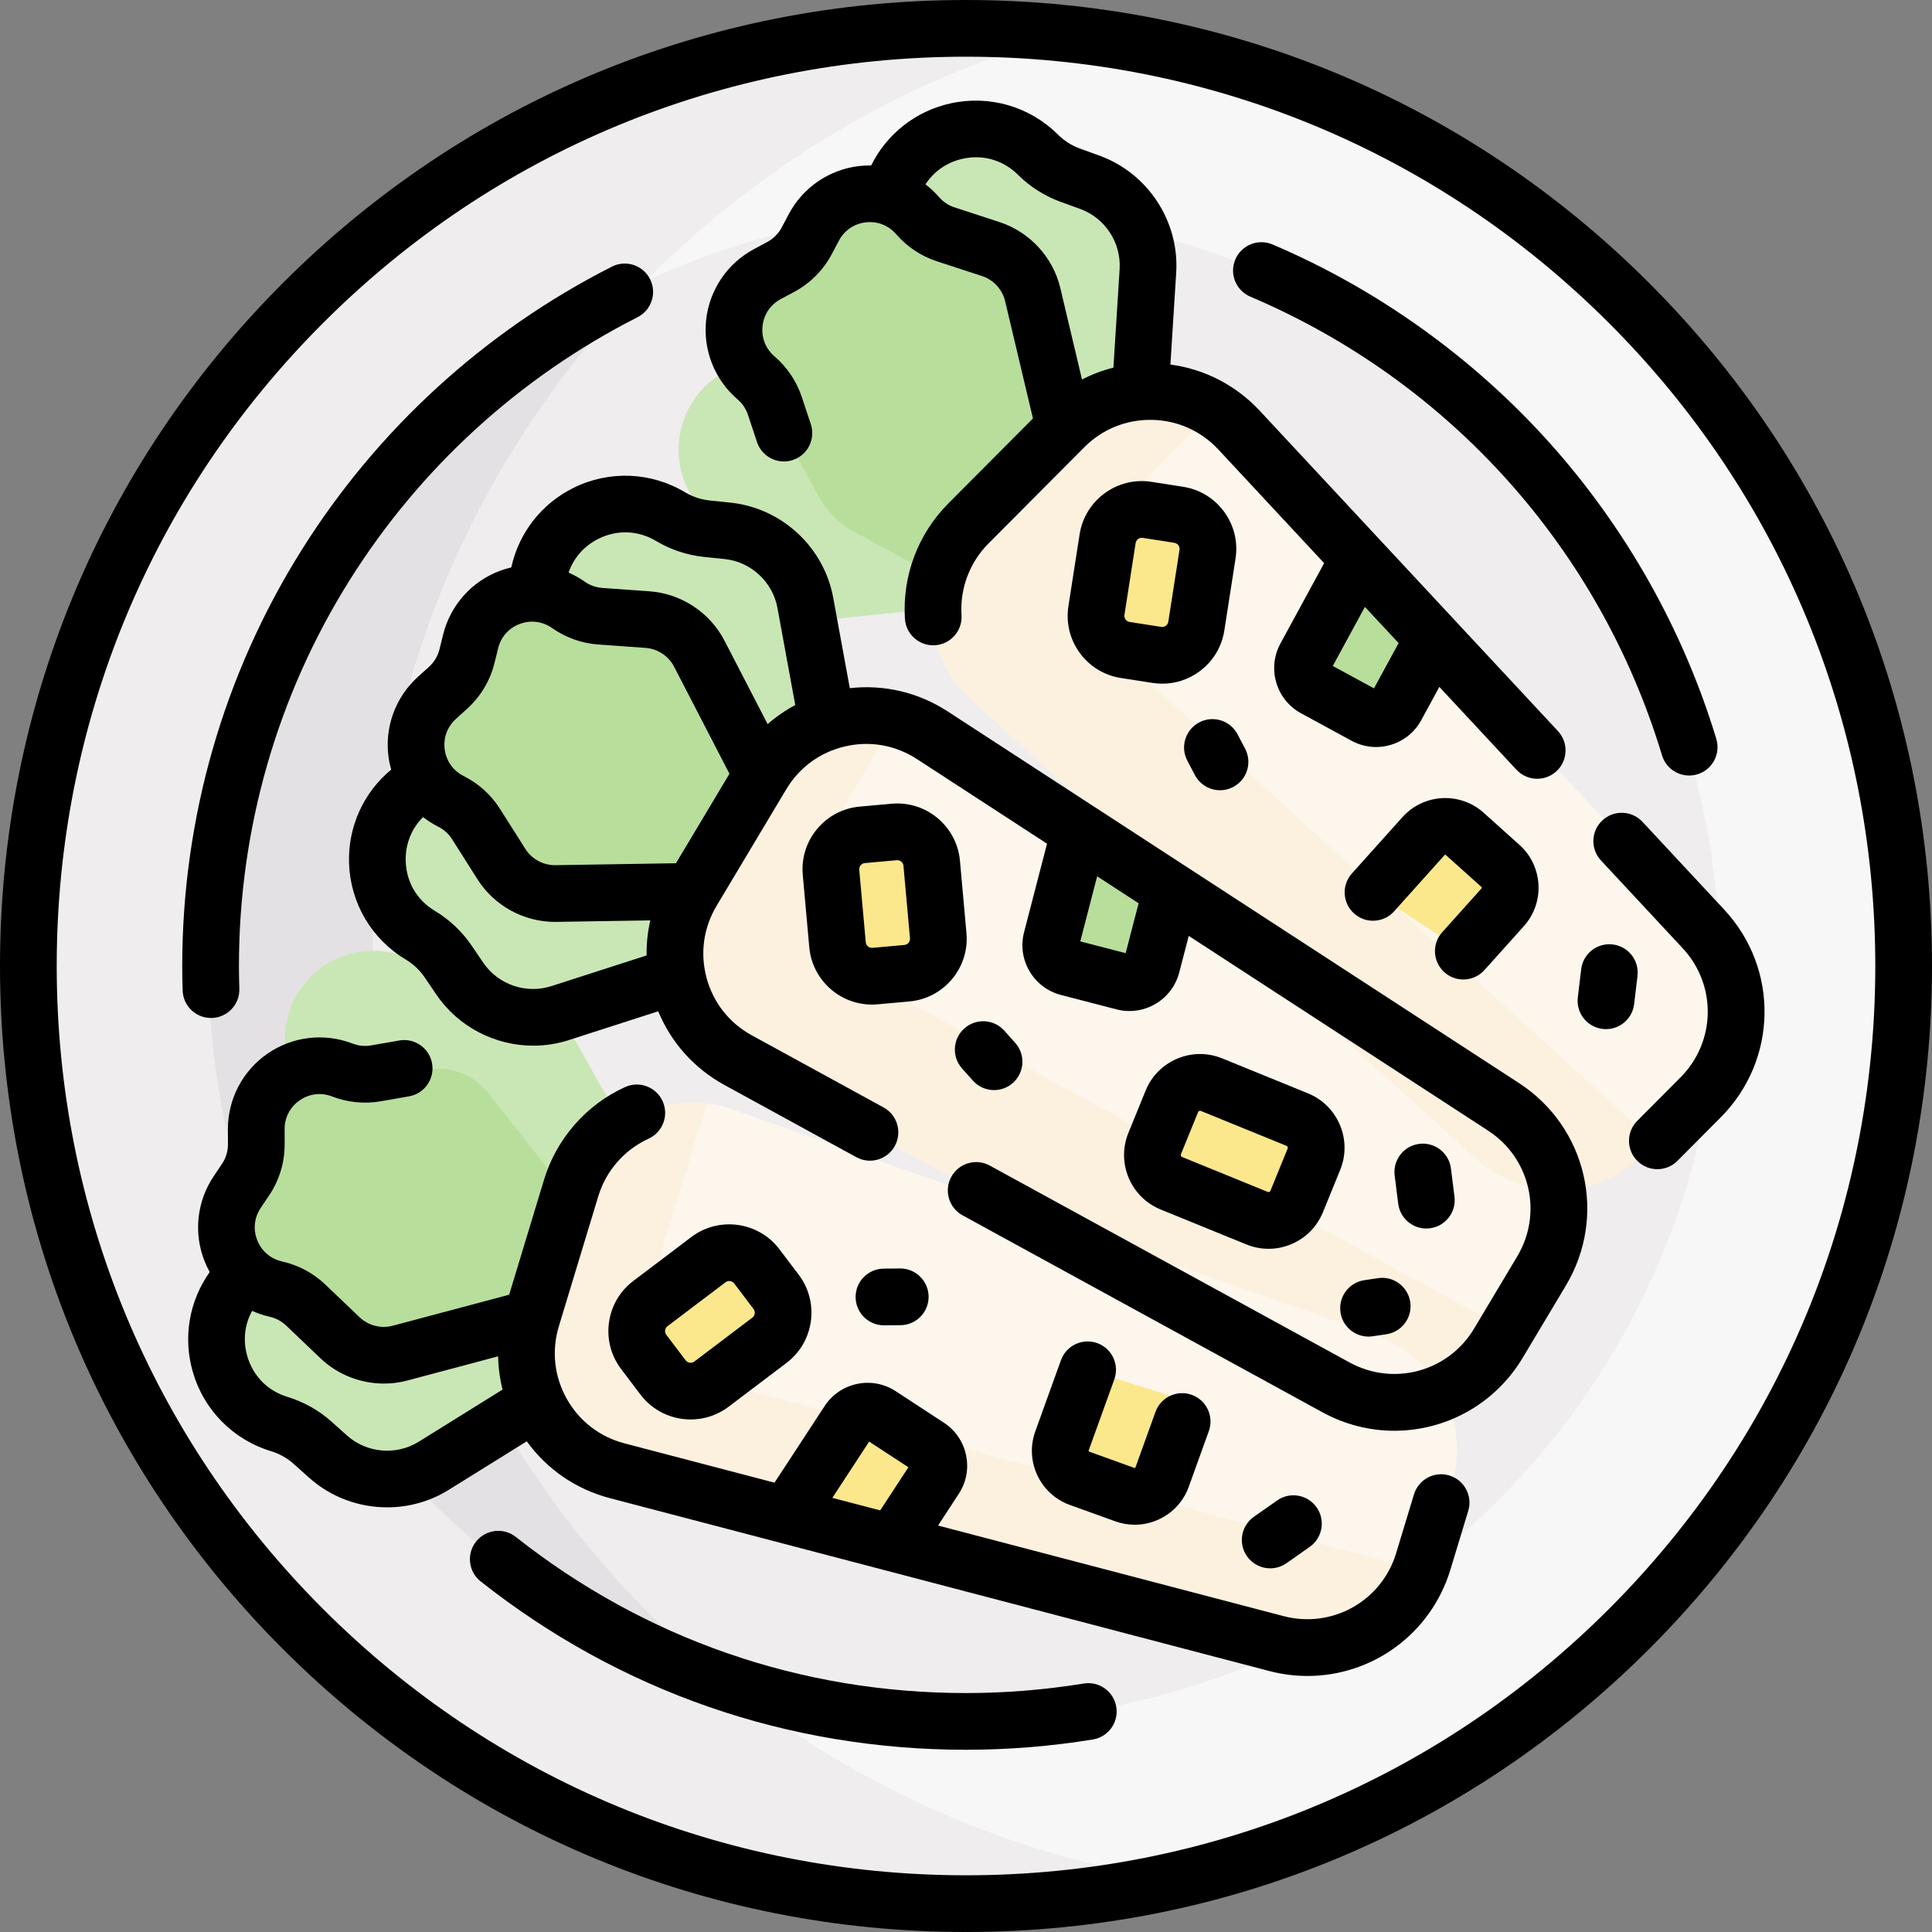 <svg id="Capa_1" enable-background="new 0 0 511.022 511.022" height="512" viewBox="0 0 511.022 511.022" width="512" xmlns="http://www.w3.org/2000/svg"><rect x="0" y="0" width="511.022" height="511.022" fill="#808080" stroke="none"/><g><g><circle cx="253.44" cy="254.615" fill="#f8f7f8" r="250.082"/><path d="m98.583 250.101c0-117.681 81.307-216.379 190.795-243.008-11.732-1.688-23.738-2.559-35.937-2.559-138.117-.001-250.083 111.965-250.083 250.081s111.966 250.082 250.082 250.082c20.435 0 40.291-2.455 59.303-7.079-121.094-17.421-214.16-121.6-214.16-247.517z" fill="#efedee"/><circle cx="255.011" cy="255.511" fill="#efedee" r="199.81"/><path d="m192.328 445.291c-57.146-45.827-93.745-116.238-93.745-195.191 0-68.58 27.615-130.698 72.321-175.873-68.323 31.754-115.703 100.981-115.703 181.284 0 88.453 57.485 163.485 137.127 189.78z" fill="#e4e1e5"/><g><path d="m141.813 156.97.345-2.958c1.964-16.848 20.653-26.061 35.212-17.358 2.923 1.747 6.193 2.835 9.581 3.186l5.48.569c10.325 1.072 18.707 8.824 20.579 19.034l5.622 30.653 9.615 25.817-9.615 27.04-40.837 15.46-29.661 9.562c-9.88 3.185-20.676-.527-26.509-9.113l-3.096-4.558c-1.914-2.817-4.42-5.182-7.343-6.93-14.559-8.703-15.294-29.527-1.384-39.234l2.442-1.705 27.006-16.358z" fill="#c9e7b4"/><path d="m235.722 53.997.953-2.822c5.424-16.071 25.621-21.196 38.052-9.656 2.496 2.317 5.468 4.061 8.708 5.109l5.242 1.696c9.876 3.195 16.463 12.521 16.171 22.897l-.875 31.152 4.036 27.253-15.028 24.449-43.159 6.63-31.001 3.185c-10.326 1.061-20.115-4.815-24.034-14.427l-2.08-5.102c-1.286-3.154-3.245-5.988-5.741-8.305-12.431-11.54-8.819-32.062 6.805-38.664l2.743-1.159 29.817-10.384z" fill="#c9e7b4"/><path d="m201.526 204.923-16.562-32.029c-2.678-5.178-7.857-8.59-13.673-9.006l-12.502-.894c-3.032-.217-5.947-1.255-8.434-3.003-9.629-6.771-23.054-1.749-25.875 9.679l-.953 3.859c-.799 3.238-2.548 6.164-5.022 8.402l-2.948 2.666c-8.73 7.896-6.797 22.099 3.727 27.374 2.717 1.362 5.012 3.438 6.639 6.006l6.707 10.588c3.12 4.925 8.577 7.872 14.406 7.778l36.053-.578 29.377 2.005 7.338-7.027z" fill="#b8de9c"/><path d="m76.528 282.758-.637-2.91c-3.625-16.57 11.049-31.363 27.648-27.871 3.333.701 6.778.665 10.096-.104l5.367-1.246c10.112-2.347 20.56 2.256 25.653 11.301l15.291 27.155 17.493 21.284-.293 28.697-33.583 27.907-24.935 18.693c-8.306 6.227-19.723 6.23-28.032.009l-4.411-3.302c-2.726-2.041-5.866-3.462-9.198-4.163-16.598-3.491-24.069-22.943-14.076-36.648l1.755-2.407 20.213-24.255z" fill="#c9e7b4"/><path d="m151.429 317.381-22.324-28.316c-3.609-4.578-9.341-6.948-15.13-6.256l-12.445 1.488c-3.018.361-6.077-.107-8.85-1.353-10.736-4.827-22.969 2.645-23.576 14.401l-.205 3.969c-.172 3.331-1.336 6.535-3.341 9.2l-2.39 3.176c-7.078 9.405-2.492 22.986 8.84 26.174 2.926.823 5.572 2.428 7.655 4.641l8.589 9.128c3.995 4.246 9.912 6.106 15.618 4.911l35.292-7.39 29.226-3.59 5.876-8.288z" fill="#b8de9c"/><g id="XMLID_230_"><g><path d="m397.691 292.775c14.48 9.41 18.92 28.58 10.06 43.4l-11.41 19.08c-8.86 14.82-27.84 19.98-42.99 11.7l-158.11-86.54c-15.98-8.74-21.5-29.01-12.15-44.65l18.44-30.84c9.34-15.64 29.81-20.38 45.08-10.45z" fill="#fcf6ed"/></g></g><path d="m391.453 347.85-158.11-86.54c-15.98-8.74-21.5-29.01-12.15-44.65l15.784-26.397c-13.363-3.382-27.969 2.144-35.445 14.663l-18.44 30.84c-9.35 15.64-3.83 35.91 12.15 44.65l158.11 86.54c15.15 8.28 34.13 3.12 42.99-11.7l2.657-4.443c-2.576-.653-5.111-1.632-7.546-2.963z" fill="#fcf1de"/><g id="XMLID_235_"><g><path d="m363.864 353.172c16.297 5.712 25.151 23.285 20.054 39.782l-6.566 21.24c-5.098 16.497-22.315 26.006-38.995 21.55l-174.109-46.627c-17.595-4.706-27.76-23.092-22.38-40.501l10.61-34.33c5.37-17.407 24.134-26.861 41.322-20.83z" fill="#fcf6ed"/></g></g><path d="m372.507 414.543-174.109-46.627c-17.595-4.706-27.76-23.092-22.38-40.501l10.61-34.33c.126-.409.267-.809.408-1.209-15.085-1.847-29.888 7.27-34.558 22.41l-10.61 34.33c-5.379 17.41 4.785 35.795 22.38 40.502l174.109 46.627c16.269 4.346 33.054-4.609 38.602-20.358-1.479-.181-2.974-.449-4.452-.844z" fill="#fcf1de"/><path d="m281.482 113.011-8.322-35.084c-1.345-5.672-5.546-10.236-11.087-12.046l-11.914-3.892c-2.889-.944-5.467-2.657-7.457-4.955-7.705-8.899-21.946-7.275-27.448 3.132l-1.858 3.513c-1.559 2.949-3.964 5.365-6.906 6.937l-3.505 1.874c-10.368 5.542-11.937 19.763-3.039 27.434 2.313 1.994 4.06 4.564 5.021 7.462l2.378 7.169 9.099 16.64c2.199 4.021 5.503 7.321 9.528 9.512 12.823 6.979 41.245 22.338 42.035 21.812 1.021-.68 21.775-29.201 21.775-29.201z" fill="#b8de9c"/><g id="XMLID_232_"><g><path d="m450.776 244.719c11.859 12.554 11.662 32.23-.437 44.549l-15.58 15.859c-12.099 12.318-31.76 12.866-44.536 1.253l-133.301-121.322c-13.474-12.256-14.068-33.255-1.3-46.255l25.18-25.634c12.759-13.002 33.769-12.791 46.273.454z" fill="#fcf6ed"/></g></g><path d="m433.587 298.445-133.301-121.321c-13.474-12.256-14.068-33.255-1.3-46.255l21.946-22.328c-12.476-7.924-29.289-6.42-40.13 4.629l-25.18 25.634c-12.768 13-12.174 34 1.3 46.255l133.301 121.321c12.776 11.613 32.437 11.065 44.536-1.253l3.255-3.313c-1.545-.981-3.029-2.098-4.427-3.369z" fill="#fcf1de"/><path d="m246.439 228.346 1.723 19.145c.453 5.029-3.257 9.473-8.287 9.926l-8.42.758c-5.029.453-9.473-3.257-9.926-8.287l-1.723-19.145c-.453-5.029 3.257-9.473 8.287-9.926l8.42-.758c5.029-.452 9.473 3.258 9.926 8.287z" fill="#fbe88c"/><path d="m347.534 306.624-4.552 11.17c-1.678 4.116-6.374 6.093-10.49 4.415l-22.665-9.238c-4.116-1.678-6.093-6.374-4.415-10.49l4.552-11.17c1.678-4.116 6.374-6.093 10.49-4.415l22.665 9.238c4.115 1.677 6.092 6.374 4.415 10.49z" fill="#fbe88c"/><g id="XMLID_231_"><g><path d="m309.781 235.575-5.13 19.78c-.85 3.26-4.17 5.21-7.43 4.37l-14.73-3.82c-3.25-.84-5.21-4.17-4.37-7.43l7.44-28.66z" fill="#b8de9c"/></g></g><g><path d="m319.393 146.604-2.96 18.993c-.777 4.989-5.453 8.404-10.442 7.626l-8.354-1.302c-4.989-.777-8.404-5.453-7.626-10.442l2.96-18.993c.777-4.989 5.453-8.404 10.442-7.626l8.354 1.302c4.989.777 8.404 5.452 7.626 10.442z" fill="#fbe88c"/><path d="m390.497 247.745 6.995-7.794c2.843-3.167 2.58-8.039-.588-10.882l-9.486-8.514c-3.167-2.843-8.039-2.58-10.882.587l-8.674 9.664c-2.468 2.75-1.9 7.053 1.197 9.068l13.673 8.895c2.488 1.619 5.783 1.184 7.765-1.024z" fill="#fbe88c"/><g id="XMLID_233_"><g><path d="m359.411 147.795 19.69 21.15-9.76 17.95c-1.61 2.96-5.31 4.05-8.26 2.44l-13.37-7.27c-2.96-1.61-4.05-5.31-2.44-8.26z" fill="#b8de9c"/></g></g></g><g><path d="m188.183 366.111 15.327-11.6c4.027-3.047 4.82-8.782 1.773-12.808l-5.102-6.741c-3.047-4.027-8.782-4.82-12.808-1.773l-15.327 11.6c-4.027 3.047-4.82 8.782-1.773 12.808l5.102 6.741c3.047 4.027 8.781 4.821 12.808 1.773z" fill="#fbe88c"/><path d="m310.511 369.469c2.47.774 3.769 3.476 2.832 5.888l-5.961 15.342c-1.444 4.003-5.86 6.079-9.863 4.635l-11.991-4.324c-4.003-1.444-6.079-5.859-4.635-9.863l5.336-14.798c.813-2.254 3.258-3.468 5.545-2.751z" fill="#fbe88c"/><g id="XMLID_239_"><g><path d="m245.561 382.595c2.81 1.84 3.6 5.62 1.76 8.43l-11.381 17.291-27.826-7.452 16.277-24.839c1.84-2.82 5.62-3.61 8.44-1.77z" fill="#fbe88c"/></g></g></g></g></g><g><path d="m401.786 286.484-151.085-98.292c-7.788-5.066-16.846-7.19-25.923-6.17l-4.39-23.933c-2.457-13.396-13.636-23.735-27.184-25.141l-5.479-.568c-2.284-.237-4.534-.985-6.506-2.164-9.032-5.4-20.059-5.844-29.495-1.192-8.5 4.19-14.49 11.926-16.488 21.055-1.01.235-2.011.532-2.996.901-7.499 2.805-13.121 9.12-15.04 16.894l-.952 3.857c-.443 1.795-1.401 3.398-2.771 4.638l-2.947 2.666c-5.938 5.369-8.838 13.312-7.758 21.243.153 1.12.39 2.216.691 3.288-7.347 6.088-11.478 15.186-11.137 24.833.371 10.515 5.984 20.015 15.014 25.411 1.972 1.18 3.697 2.808 4.988 4.707l3.096 4.56c5.836 8.589 15.592 13.507 25.643 13.507 3.132 0 6.293-.478 9.373-1.471l23.656-7.627c3.434 8.298 9.524 15.123 17.545 19.513l34.867 19.082c3.633 1.991 8.19.655 10.18-2.979 1.988-3.634.655-8.191-2.979-10.18l-34.867-19.082c-5.924-3.242-10.163-8.617-11.937-15.134-1.772-6.516-.84-13.297 2.625-19.094l18.436-30.842c3.465-5.797 8.997-9.829 15.576-11.353 6.578-1.525 13.318-.336 18.98 3.348l34.422 22.394-6.077 23.434c-1.881 7.254 2.49 14.688 9.745 16.571l14.729 3.819c1.141.296 2.284.437 3.41.437 6.044 0 11.575-4.067 13.161-10.183l2.514-9.694 79.181 51.513c11.14 7.246 14.524 21.859 7.706 33.268l-11.406 19.082c-6.819 11.408-21.294 15.344-32.95 8.965l-95.157-52.074c-3.633-1.99-8.19-.655-10.18 2.979-1.988 3.634-.655 8.191 2.979 10.18l95.155 52.076c6.072 3.323 12.617 4.907 19.068 4.907 13.479 0 26.536-6.918 33.958-19.335l11.406-19.082c10.975-18.359 5.527-41.876-12.4-53.538zm-255.951-25.647c-6.668 2.15-14.07-.396-18.005-6.188l-3.097-4.561c-2.511-3.694-5.864-6.859-9.699-9.151-4.712-2.817-7.526-7.579-7.72-13.066-.159-4.515 1.489-8.663 4.585-11.743 1.244.969 2.587 1.828 4.025 2.549 1.499.752 2.766 1.897 3.663 3.314l6.707 10.589c4.419 6.975 12.238 11.267 20.48 11.266.127 0 .255-.001.382-.003l24.856-.398c-.697 3.039-1.035 6.146-.99 9.273zm32.961-32.504-31.879.511c-.049.001-.098.001-.146.001-3.142 0-6.121-1.636-7.805-4.293l-6.707-10.588c-2.354-3.718-5.679-6.726-9.614-8.698-2.768-1.387-4.595-3.942-5.013-7.011-.417-3.067.66-6.018 2.957-8.096l2.948-2.666c3.594-3.251 6.108-7.458 7.271-12.167l.952-3.857c.742-3.007 2.831-5.354 5.731-6.438 2.901-1.086 6.018-.686 8.548 1.095 3.6 2.532 7.823 4.037 12.214 4.351l12.501.894c3.188.229 6.079 2.133 7.546 4.971l14.645 28.32zm24.249-36.802-11.418-22.08c-3.851-7.446-11.438-12.444-19.8-13.042l-12.501-.894c-1.674-.12-3.283-.693-4.655-1.658-1.356-.954-2.794-1.747-4.284-2.395 1.337-3.903 4.12-7.084 7.971-8.983 4.925-2.427 10.451-2.204 15.166.613 3.835 2.292 8.21 3.748 12.654 4.209l5.479.568c6.967.723 12.714 6.039 13.978 12.927l4.712 25.69c-2.624 1.401-5.069 3.091-7.302 5.045zm94.699 60.582-12.006-3.113 4.464-17.213 10.963 7.133z"/><path d="m253.909 227.675c-.821-9.14-8.927-15.912-18.067-15.085l-8.422.758c-4.428.398-8.435 2.498-11.284 5.911s-4.198 7.73-3.799 12.157l1.723 19.146c.778 8.635 8.056 15.151 16.566 15.151.497 0 .999-.022 1.503-.067l8.419-.759c9.14-.821 15.907-8.927 15.085-18.068zm-14.706 22.272-8.419.759c-.894.076-1.703-.587-1.785-1.489l-1.723-19.146c-.081-.902.587-1.703 1.488-1.784l8.421-.758c.05-.004.099-.007.148-.007.84 0 1.559.644 1.636 1.496v.001l1.724 19.144c.081.902-.587 1.703-1.49 1.784z"/><path d="m345.949 289.188-22.665-9.237c-3.843-1.567-8.07-1.544-11.899.067-3.828 1.611-6.8 4.616-8.367 8.462l-4.554 11.172c-3.233 7.938.594 17.029 8.531 20.265l22.665 9.237c1.896.772 3.883 1.158 5.87 1.158 2.045 0 4.089-.408 6.03-1.226 3.827-1.611 6.799-4.616 8.366-8.462l4.553-11.17c1.567-3.846 1.544-8.072-.067-11.9-1.612-3.826-4.617-6.798-8.463-8.366zm-5.361 14.605-4.553 11.17c-.021.053-.086.211-.295.299-.211.088-.366.022-.419.002l-22.665-9.237c-.28-.114-.415-.436-.302-.714l4.553-11.17c.021-.052.086-.21.295-.299.08-.033.152-.045.215-.045.1 0 .172.029.205.043l22.665 9.237c.281.114.416.435.301.714z"/><path d="m254.47 282.618 2.869 3.212c1.482 1.659 3.534 2.504 5.597 2.504 1.778 0 3.563-.629 4.993-1.906 3.09-2.76 3.356-7.501.598-10.59l-2.869-3.212c-2.761-3.089-7.502-3.355-10.59-.598-3.09 2.76-3.357 7.501-.598 10.59z"/><path d="m364.5 338.076-3.613.535c-4.098.606-6.928 4.42-6.32 8.518.552 3.726 3.753 6.402 7.409 6.402.366 0 .736-.026 1.108-.082l3.613-.535c4.098-.606 6.928-4.42 6.32-8.518-.607-4.099-4.436-6.935-8.517-6.32z"/><path d="m377.265 324.946c.313 0 .629-.02.947-.06 4.11-.519 7.021-4.27 6.504-8.379l-.938-7.446c-.519-4.111-4.278-7.02-8.379-6.504-4.11.519-7.021 4.27-6.504 8.379l.938 7.446c.479 3.793 3.709 6.564 7.432 6.564z"/><path d="m456.059 240.599-21.62-23.224c-2.822-3.031-7.568-3.203-10.6-.379-3.032 2.822-3.201 7.568-.379 10.6l21.62 23.224c9.056 9.728 8.805 24.725-.571 34.144l-11.446 11.5c-2.922 2.936-2.911 7.685.024 10.606 1.464 1.457 3.377 2.185 5.291 2.185 1.925 0 3.851-.736 5.315-2.209l11.446-11.5c15.09-15.157 15.494-39.293.92-54.947z"/><path d="m195.097 105.646c1.271 1.091 2.224 2.509 2.752 4.102l2.378 7.169c1.044 3.147 3.973 5.141 7.117 5.141.782 0 1.579-.123 2.362-.384 3.932-1.304 6.062-5.548 4.757-9.479l-2.378-7.169c-1.386-4.18-3.885-7.902-7.224-10.765-2.35-2.016-3.504-4.938-3.167-8.016s2.096-5.68 4.827-7.14l3.504-1.874c4.276-2.286 7.734-5.76 10-10.045l1.858-3.515c1.447-2.737 4.042-4.508 7.117-4.859 3.078-.355 6.004.79 8.031 3.132 2.88 3.327 6.614 5.809 10.797 7.174l11.914 3.892c3.037.992 5.382 3.54 6.119 6.648l7.358 31.022-22.404 22.506c-8.001 8.038-12.177 19.146-11.457 30.475.263 4.134 3.815 7.269 7.961 7.01 4.134-.264 7.272-3.827 7.01-7.961-.448-7.044 2.146-13.947 7.117-18.941l25.35-25.465c4.664-4.686 10.84-7.25 17.433-7.25.142 0 .283.001.426.003 6.753.113 13.006 2.897 17.608 7.841l27.981 30.056-11.568 21.27c-3.579 6.585-1.135 14.855 5.449 18.436l13.365 7.269c2.022 1.101 4.238 1.659 6.478 1.659 1.294 0 2.596-.187 3.871-.563 3.481-1.029 6.354-3.353 8.09-6.543l4.784-8.797 20.398 21.911c1.478 1.587 3.481 2.39 5.491 2.39 1.829 0 3.664-.666 5.108-2.011 3.032-2.822 3.201-7.568.379-10.6l-78.849-84.695c-6.33-6.799-14.604-11.05-23.66-12.259l1.531-24.284c.857-13.593-7.487-26.329-20.292-30.97l-5.18-1.878c-2.16-.783-4.163-2.054-5.791-3.675-7.457-7.424-18.05-10.524-28.329-8.291-9.262 2.01-16.946 8.066-21.093 16.442-1.037-.016-2.082.029-3.127.148-7.953.908-14.936 5.675-18.677 12.751l-1.859 3.516c-.863 1.633-2.181 2.956-3.811 3.827l-3.504 1.874c-7.061 3.773-11.796 10.777-12.667 18.735s2.239 15.817 8.316 21.03zm168.327 76.43-10.896-5.926 8.496-15.621 8.913 9.573zm-108.721-140.098c5.367-1.166 10.676.391 14.567 4.265 3.166 3.15 7.059 5.621 11.259 7.144l5.181 1.878c6.584 2.387 10.875 8.935 10.434 15.925l-1.644 26.054c-2.883.725-5.666 1.776-8.306 3.134l-5.735-24.183c-1.936-8.156-8.088-14.841-16.057-17.444l-11.915-3.893c-1.594-.521-3.017-1.465-4.114-2.733-1.085-1.254-2.289-2.371-3.578-3.36 2.242-3.463 5.711-5.877 9.908-6.787z"/><path d="m323.843 166.752 2.96-18.993v-.001c.685-4.393-.382-8.788-3.004-12.378s-6.485-5.944-10.877-6.628l-8.354-1.302c-9.057-1.411-17.595 4.813-19.007 13.881l-2.96 18.994c-.685 4.393.383 8.788 3.005 12.379 2.622 3.59 6.485 5.944 10.877 6.628l8.354 1.302c.867.136 1.735.202 2.597.202 3.501 0 6.901-1.103 9.782-3.207 3.589-2.622 5.944-6.485 6.627-10.877zm-11.86-21.303-2.96 18.993c-.087.556-.404.891-.655 1.074-.251.182-.667.379-1.221.297l-8.354-1.302c-.556-.087-.891-.404-1.073-.655-.184-.251-.384-.667-.298-1.222l2.96-18.994c.127-.81.828-1.39 1.623-1.39.084 0 .169.007.254.02l8.354 1.302c.894.14 1.509.982 1.37 1.877z"/><path d="m381.472 246.571c-2.767 3.083-2.51 7.825.572 10.592 1.433 1.285 3.223 1.918 5.007 1.918 2.056 0 4.104-.84 5.585-2.49l10.437-11.63c5.601-6.239 5.081-15.872-1.158-21.473l-9.487-8.516c-6.24-5.601-15.873-5.077-21.472 1.16l-13.371 14.897c-2.768 3.083-2.511 7.824.571 10.591 3.083 2.768 7.825 2.511 10.591-.571l13.371-14.897c.076-.083.207-.09.291-.017l9.486 8.515c.084.076.091.206.015.291z"/><path d="m316.063 205.018c1.343 2.55 3.947 4.007 6.643 4.007 1.178 0 2.373-.279 3.488-.866 3.665-1.93 5.071-6.466 3.141-10.131l-2.007-3.811c-1.93-3.664-6.463-5.071-10.131-3.141-3.665 1.93-5.071 6.466-3.141 10.131z"/><path d="m433.125 258.147c.491-4.112-2.443-7.846-6.557-8.338-4.114-.491-7.846 2.442-8.338 6.557l-.892 7.453c-.491 4.112 2.443 7.846 6.557 8.338.303.036.603.054.9.054 3.743 0 6.981-2.8 7.438-6.61z"/><path d="m383.354 390.27c-3.965-1.2-8.151 1.038-9.354 5.001l-4.708 15.526c-3.855 12.718-16.947 20.044-29.802 16.672l-91.376-23.956 5.483-8.379c1.988-3.038 2.675-6.669 1.932-10.224-.742-3.555-2.825-6.607-5.863-8.596l-12.731-8.33c-3.037-1.987-6.668-2.674-10.224-1.932-3.555.742-6.607 2.825-8.595 5.863l-13.256 20.258-39.723-10.414c-6.533-1.713-11.946-5.902-15.243-11.796s-4.033-12.699-2.073-19.162l10.426-34.385c2.044-6.743 6.896-12.297 13.312-15.238 3.766-1.726 5.419-6.177 3.692-9.942-1.726-3.765-6.174-5.421-9.942-3.692-10.32 4.73-18.127 13.668-21.418 24.521l-9.214 30.39-30.806 8.208c-3.088.82-6.44-.036-8.753-2.241l-9.069-8.651c-3.185-3.037-7.138-5.151-11.433-6.112-3.021-.677-5.413-2.715-6.561-5.591s-.815-5.999.909-8.569l2.217-3.302c2.702-4.025 4.124-8.716 4.112-13.564l-.01-3.974c-.007-3.097 1.452-5.879 4.004-7.633 2.553-1.754 5.671-2.121 8.558-1.006 4.106 1.586 8.567 2.025 12.904 1.266l7.44-1.3c4.08-.713 6.81-4.598 6.097-8.679-.712-4.081-4.6-6.819-8.679-6.097l-7.441 1.3c-1.65.289-3.352.121-4.916-.482-7.471-2.886-15.865-1.898-22.461 2.638-6.597 4.535-10.524 12.022-10.506 20.029l.01 3.974c.004 1.848-.538 3.636-1.566 5.169l-2.217 3.301c-4.461 6.646-5.354 15.054-2.387 22.489.39.978.844 1.919 1.349 2.826-5.412 7.619-7.108 17.253-4.493 26.362 2.903 10.113 10.648 17.974 20.719 21.027 2.197.666 4.264 1.827 5.977 3.359l4.106 3.673c5.78 5.171 13.186 7.825 20.628 7.824 5.628 0 11.278-1.519 16.259-4.615l20.664-12.848c5.352 7.404 13.014 12.679 22 15.036l174.354 45.709c3.399.891 6.805 1.317 10.156 1.317 17.05 0 32.618-11.042 37.805-28.146l4.708-15.526c1.201-3.966-1.037-8.154-5.001-9.356zm-272.605-8.926c-5.95 3.697-13.749 3.018-18.967-1.65l-4.105-3.673c-3.332-2.979-7.353-5.24-11.626-6.535-5.255-1.593-9.138-5.534-10.653-10.812-1.184-4.126-.702-8.325 1.288-11.94 1.481.667 3.036 1.198 4.654 1.56 1.637.367 3.144 1.172 4.356 2.329l9.068 8.65c4.544 4.336 10.623 6.688 16.793 6.688 2.066 0 4.144-.264 6.176-.806l24.02-6.4c.056 2.966.45 5.913 1.178 8.796zm119.148-.038 10.379 6.791-7.463 11.405-12.653-3.317z"/><path d="m161.078 349.797c-.61 4.404.532 8.781 3.215 12.325l5.102 6.742c3.269 4.319 8.251 6.593 13.291 6.593 3.499 0 7.025-1.096 10.023-3.365h.001l15.326-11.601c7.318-5.537 8.767-15.996 3.229-23.314l-5.103-6.741c-5.538-7.318-15.997-8.766-23.315-3.228l-15.326 11.601c-3.546 2.682-5.834 6.585-6.443 10.988zm14.857 2.057c.043-.307.188-.744.637-1.084l15.326-11.601c.297-.225.646-.333.991-.333.497 0 .989.225 1.312.651l5.103 6.741c.339.449.359.909.317 1.217-.043.308-.188.745-.637 1.085l-15.326 11.601c-.724.546-1.756.403-2.303-.319l-5.103-6.741c-.338-.449-.359-.91-.317-1.217z"/><path d="m290.228 355.262c-3.895-1.403-8.194.613-9.6 4.512l-6.789 18.829c-2.846 7.887 1.257 16.618 9.146 19.464l11.991 4.323c1.685.607 3.428.909 5.167.909 2.205 0 4.402-.486 6.458-1.452 3.676-1.728 6.459-4.783 7.837-8.604l5.301-14.701c1.404-3.896-.615-8.194-4.512-9.6-3.895-1.403-8.194.614-9.6 4.512l-5.301 14.701c-.032.091-.169.155-.263.123l-11.99-4.322c-.092-.033-.157-.172-.124-.265l6.79-18.83c1.405-3.896-.614-8.194-4.511-9.599z"/><path d="m226.313 343.117c.035 4.121 3.386 7.438 7.499 7.438h.063l4.308-.036c4.143-.035 7.472-3.421 7.438-7.562-.035-4.121-3.386-7.438-7.499-7.438h-.063l-4.308.036c-4.143.035-7.472 3.421-7.438 7.562z"/><path d="m335.979 414.831c1.489 0 2.993-.442 4.305-1.364l6.142-4.314c3.389-2.381 4.207-7.059 1.825-10.448-2.381-3.39-7.058-4.208-10.448-1.825l-6.142 4.314c-3.389 2.381-4.207 7.059-1.825 10.448 1.459 2.078 3.783 3.189 6.143 3.189z"/><path d="m436.185 74.837c-48.26-48.259-112.425-74.837-180.674-74.837s-132.414 26.578-180.674 74.837c-48.258 48.26-74.837 112.425-74.837 180.674s26.578 132.414 74.837 180.674c48.26 48.26 112.425 74.838 180.674 74.838s132.414-26.578 180.674-74.838c48.259-48.26 74.837-112.425 74.837-180.674s-26.578-132.414-74.837-180.674zm-10.607 350.741c-45.426 45.427-105.823 70.444-170.066 70.444s-124.641-25.018-170.066-70.444c-45.428-45.427-70.446-105.824-70.446-170.067s25.018-124.641 70.445-170.067c45.426-45.426 105.823-70.444 170.066-70.444s124.641 25.018 170.066 70.444c45.427 45.426 70.444 105.823 70.444 170.066s-25.017 124.641-70.443 170.068z"/><path d="m330.716 78.465c52.674 22.404 92.366 66.627 108.898 121.33.98 3.242 3.956 5.332 7.177 5.332.719 0 1.449-.104 2.173-.322 3.965-1.199 6.208-5.385 5.01-9.35-8.728-28.874-24.059-56.047-44.338-78.581-20.167-22.409-45.427-40.464-73.049-52.212-3.813-1.62-8.216.156-9.837 3.966-1.621 3.811.155 8.216 3.966 9.837z"/><path d="m55.804 269.262c.078 0 .157-.001.236-.004 4.141-.128 7.393-3.589 7.264-7.729-.069-2.25-.104-4.219-.104-6.019 0-36.208 10.115-71.479 29.253-102.001 18.624-29.703 44.969-53.773 76.185-69.608 3.694-1.874 5.17-6.388 3.296-10.081-1.874-3.695-6.39-5.169-10.081-3.296-33.645 17.066-62.037 43.007-82.107 75.017-20.637 32.912-31.545 70.939-31.545 109.97 0 1.956.036 4.077.111 6.483.126 4.062 3.457 7.268 7.492 7.268z"/><path d="m286.656 445.299c-10.286 1.674-20.765 2.522-31.145 2.522-43.686 0-84.858-14.278-119.069-41.291-3.249-2.566-7.967-2.014-10.533 1.238-2.567 3.25-2.013 7.967 1.238 10.533 36.884 29.125 81.271 44.52 128.364 44.52 11.185 0 22.475-.914 33.555-2.718 4.088-.665 6.863-4.519 6.197-8.607-.665-4.088-4.513-6.863-8.607-6.197z"/></g></g></svg>